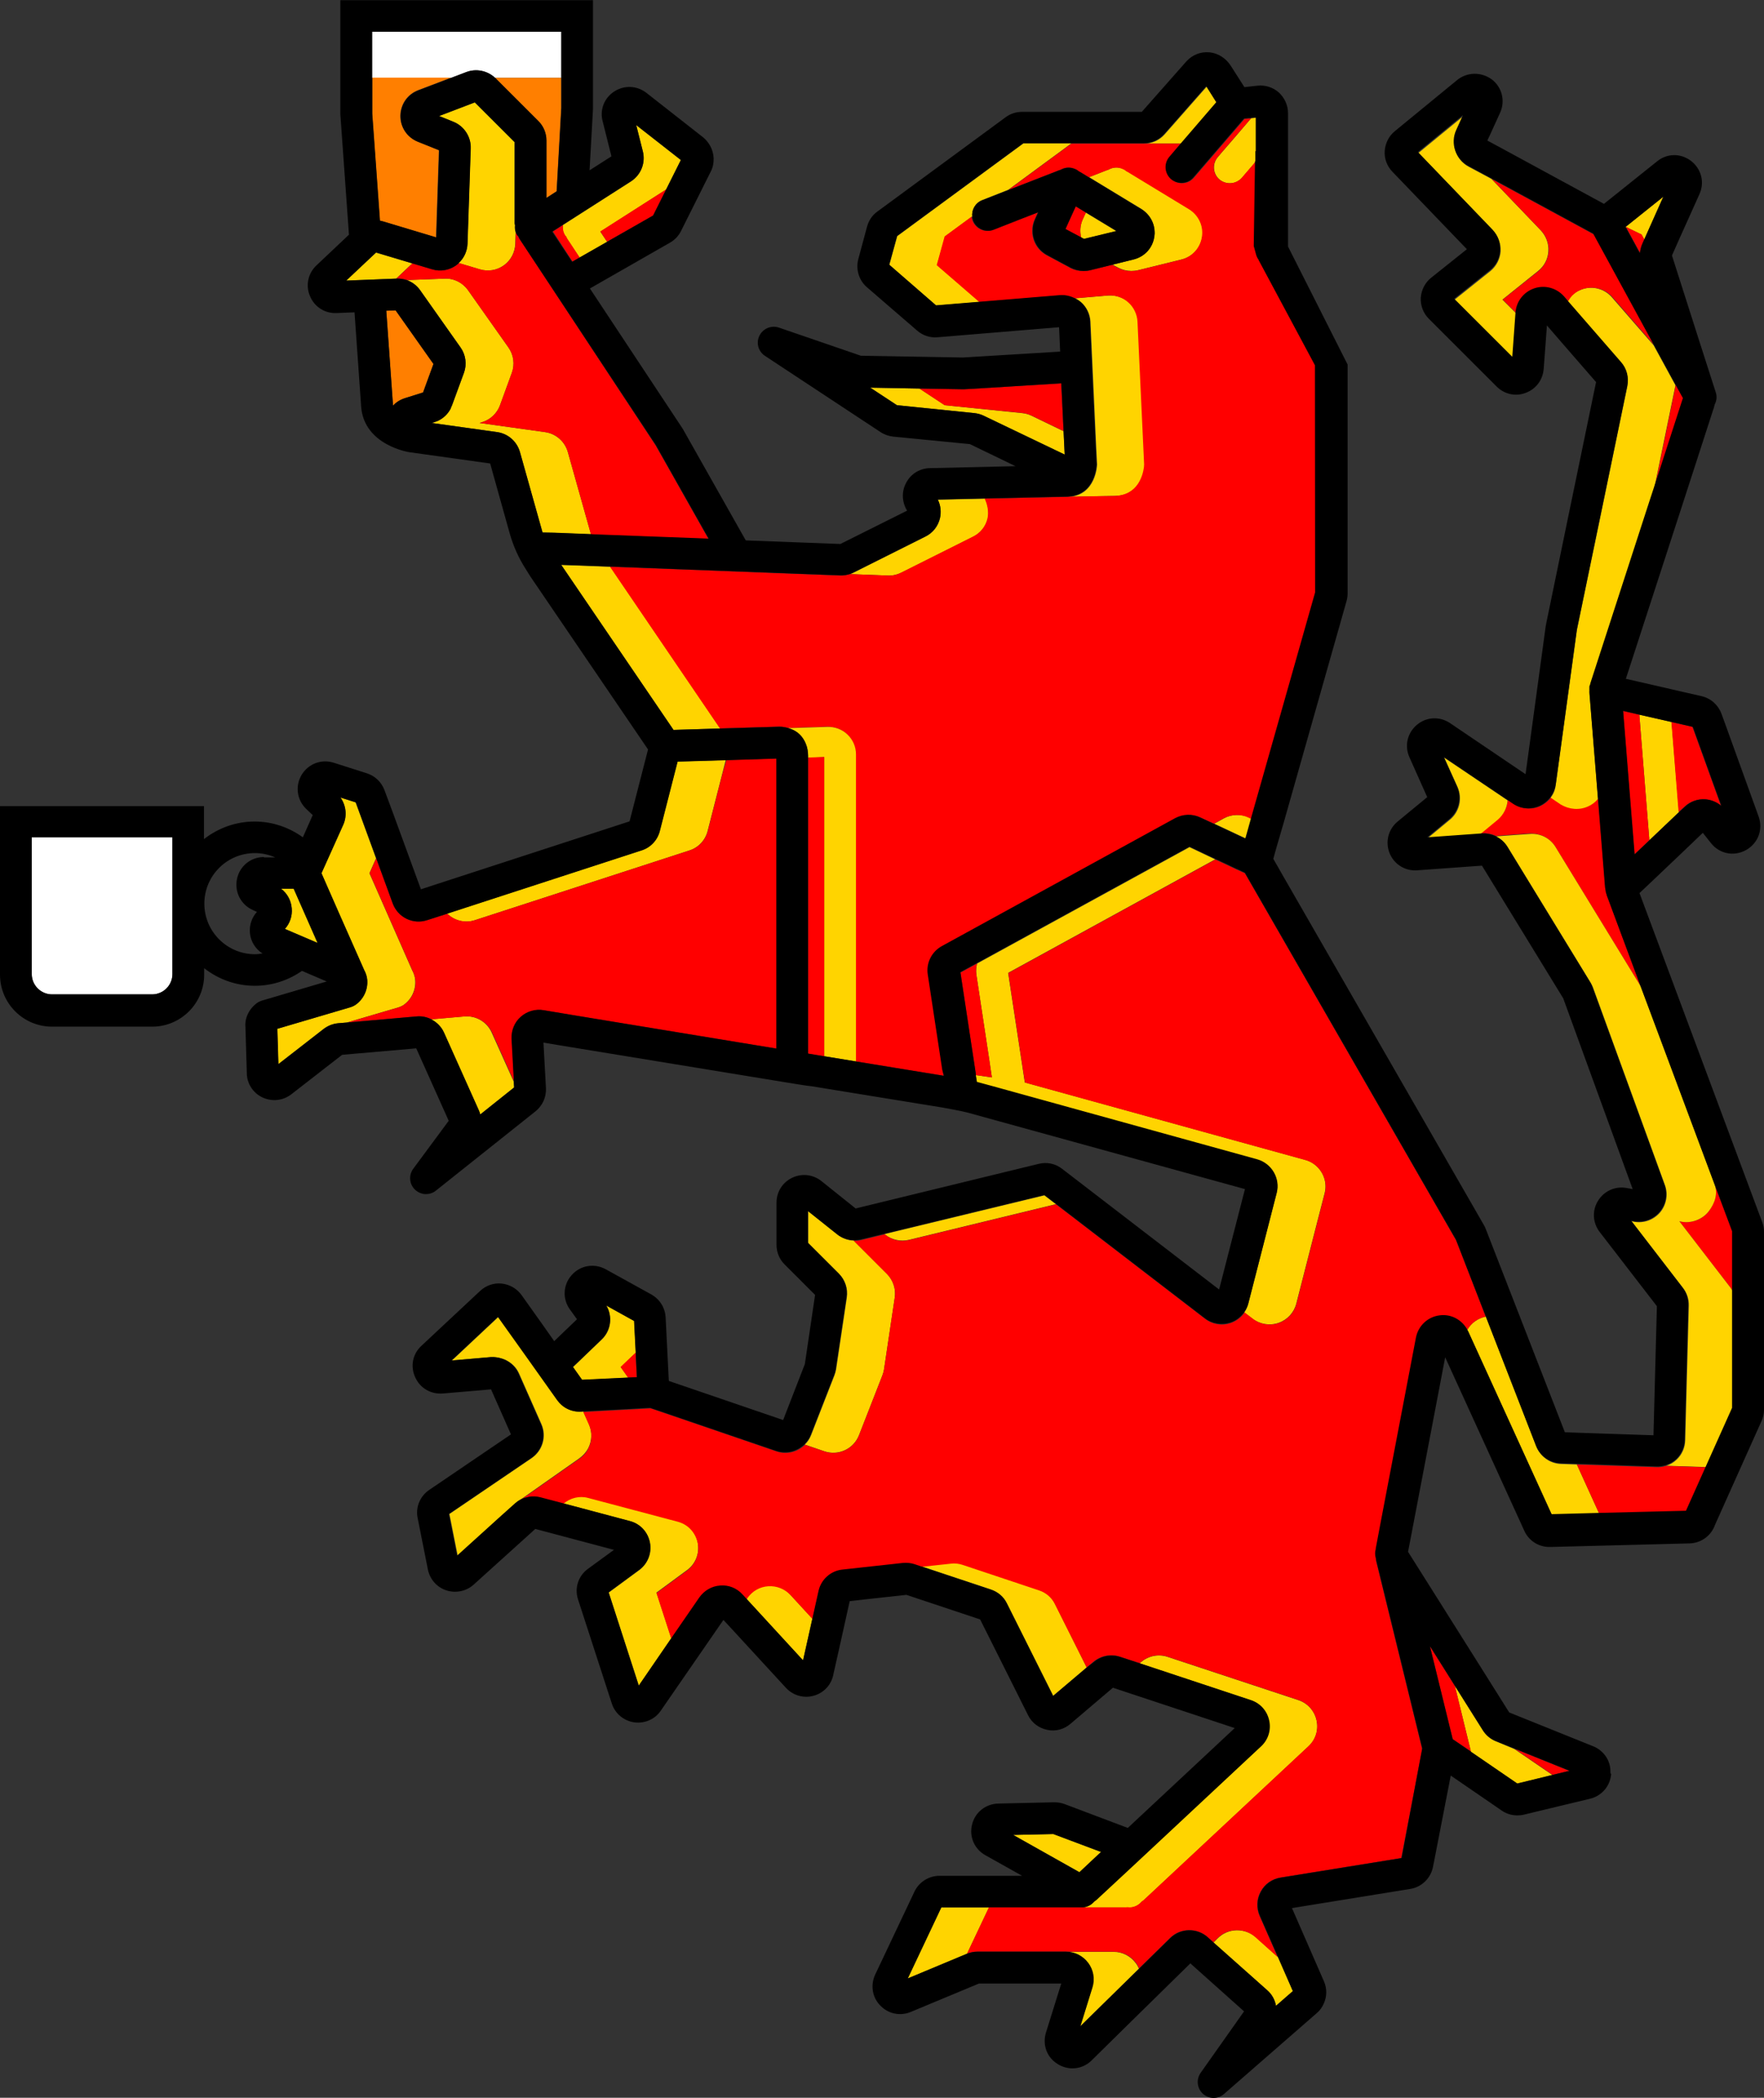 <svg width="265" height="315" viewBox="0 0 265 315" fill="none" xmlns="http://www.w3.org/2000/svg">
<rect x="0" y="0" width="265" height="315" fill="#333333" stroke="none"/>
<g clip-path="url(#clip0)">
<path d="M70.024 10.823C71.506 10.258 73.177 10.608 74.336 11.685H84.309V4.766H55.901V11.685H67.76L70.024 10.823Z" fill="white"/>
<path d="M4.771 146.273C4.771 147.942 6.145 149.315 7.816 149.315H22.856C24.527 149.315 25.902 147.942 25.902 146.273V125.73H4.771V146.273Z" fill="white"/>
<path d="M74.444 11.765L78.217 15.535L80.859 18.173C81.64 18.954 82.071 20.004 82.071 21.108V29.723L83.608 28.727L84.308 16.208V11.685H74.336C74.363 11.711 74.417 11.738 74.444 11.765Z" fill="#FF7F00"/>
<path d="M59.431 46.604L58.029 46.658L59.026 60.685C59.026 60.766 59.053 60.819 59.053 60.9C59.511 60.416 60.131 60.039 60.805 59.796L63.554 58.935L65.118 54.654L59.431 46.604Z" fill="#FF7F00"/>
<path d="M67.921 60.846C67.894 60.954 67.84 61.035 67.786 61.142C67.84 61.035 67.894 60.927 67.921 60.846Z" fill="#FF7F00"/>
<path d="M57.518 33.25L65.496 35.646L65.927 22.562L62.746 21.269C61.156 20.623 60.132 19.115 60.132 17.392C60.159 15.669 61.183 14.162 62.8 13.542L67.76 11.658H55.901V17.069L57.059 33.142C57.194 33.169 57.356 33.223 57.518 33.25Z" fill="#FF7F00"/>
<path d="M159.776 64.75L154.924 62.407C154.493 62.192 154.035 62.084 153.55 62.031L141.933 60.846L138.133 58.342L130.748 58.208L134.764 60.846L146.38 62.031C146.865 62.084 147.324 62.219 147.755 62.407L159.965 68.277L159.776 64.75Z" fill="#FFD400"/>
<path d="M153.551 62.004C154.036 62.058 154.494 62.192 154.925 62.381L159.777 64.723L159.453 57.992L159.426 57.562L146.354 58.369L144.845 58.45C144.791 58.45 144.602 58.45 144.548 58.45L138.107 58.342L141.907 60.846L153.551 62.004Z" fill="#FF0000"/>
<path d="M247.022 35.969L249.879 29.535L244.327 33.977L244.219 34.085L246.591 35.215L247.022 35.969Z" fill="#FFD400"/>
<path d="M246.726 36.642L247.023 35.969L246.618 35.215L244.247 34.058L246.403 38.015C246.403 37.558 246.538 37.073 246.726 36.642Z" fill="#FF0000"/>
<path d="M252.225 121.935L251.12 108.419L246.268 107.315L247.777 126.162L252.225 121.935Z" fill="#FFD400"/>
<path d="M253.033 121.154C253.869 120.346 255.028 119.943 256.16 120.023C257.049 120.077 257.885 120.427 258.532 120.993L254.246 109.146L251.093 108.419L252.171 121.935L253.033 121.154Z" fill="#FF0000"/>
<path d="M245.54 128.288L247.777 126.162L246.268 107.315L243.815 106.75L245.54 128.288Z" fill="#FF0000"/>
<path d="M84.875 35.35C84.929 35.431 84.983 35.458 85.037 35.539C85.09 35.619 85.117 35.727 85.171 35.835L87.058 38.689L91.209 36.319L90.184 34.785L100.076 28.458L102.286 24.043L95.575 18.793L96.572 22.75C97.004 24.473 96.276 26.277 94.793 27.246L84.524 33.816C84.524 33.843 84.524 33.869 84.524 33.869C84.497 34.354 84.578 34.892 84.875 35.35Z" fill="#FFD400"/>
<path d="M86.006 39.281L87.084 38.662L85.198 35.808C85.144 35.727 85.117 35.619 85.063 35.512C85.009 35.458 84.928 35.404 84.901 35.323C84.605 34.865 84.524 34.354 84.578 33.842C84.578 33.816 84.578 33.789 84.578 33.789L83.068 34.758L86.006 39.281Z" fill="#FF0000"/>
<path d="M91.208 36.292L98.135 32.361L100.103 28.431L90.184 34.758L91.208 36.292Z" fill="#FF0000"/>
<path d="M224.732 261.477C223.924 261.154 223.25 260.588 222.765 259.835L218.56 253.158L220.528 261.208L220.878 262.688L220.959 263.065L227.913 267.831L233.222 266.538L227.508 262.635L224.732 261.477Z" fill="#FFD400"/>
<path d="M233.25 266.512L235.757 265.919L227.563 262.608L233.25 266.512Z" fill="#FF0000"/>
<path d="M220.906 262.688L220.528 261.208L218.561 253.158L214.814 247.208L218.237 261.154L220.852 262.931L220.986 263.038L220.906 262.688Z" fill="#FF0000"/>
<path d="M88.728 207.146L94.389 206.877L93.257 205.288L95.521 203.134L95.278 198.369L91.1 196.054C92.071 197.696 91.801 199.823 90.4 201.142L86.869 204.534L86.087 205.288L87.462 207.227L88.728 207.146Z" fill="#FFD400"/>
<path d="M94.362 206.877L95.655 206.796L95.493 203.107L93.23 205.261L94.362 206.877Z" fill="#FF0000"/>
<path d="M165.733 74.496L167.511 74.469C171.069 74.388 171.797 71.319 171.959 70.162C171.986 69.892 171.986 69.731 171.986 69.731L170.988 48.3C170.934 47.169 170.422 46.119 169.587 45.392C168.751 44.665 167.619 44.288 166.514 44.369L161.474 44.8C161.797 44.962 162.121 45.15 162.417 45.392C163.253 46.119 163.765 47.196 163.819 48.3L164.25 57.75L164.681 67.119L164.816 69.758C164.816 69.919 164.627 74.281 160.665 74.604H160.692L165.733 74.496Z" fill="#FFD400"/>
<path d="M135.411 85.992L146.219 80.581C147.324 80.042 148.105 79.019 148.402 77.835C148.618 76.892 148.402 75.735 147.971 74.873L140.882 75.035C141.313 75.896 141.421 76.892 141.206 77.835C140.936 79.046 140.127 80.042 139.022 80.581L128.214 85.992C128.053 86.073 127.864 86.154 127.702 86.208L133.389 86.423C134.117 86.45 134.791 86.288 135.411 85.992Z" fill="#FFD400"/>
<path d="M84.308 84.835L101.18 109.604L108.215 109.388L91.693 85.104L84.308 84.835Z" fill="#FFD400"/>
<path d="M182.794 15.4L181.285 13.004L174.978 20.165C174.196 21.054 173.064 21.565 171.878 21.565H177.511L182.794 15.4Z" fill="#FFD400"/>
<path d="M162.418 35.673L162.822 35.888L167.701 34.704L163.119 31.931L162.633 32.981C162.256 33.842 162.202 34.785 162.418 35.673Z" fill="#FFD400"/>
<path d="M173.253 33.708C173.388 34.139 173.442 34.596 173.442 35.054C173.442 35.215 173.415 35.404 173.388 35.565C173.118 37.235 171.905 38.554 170.288 38.958L167.135 39.739L167.997 40.196C168.617 40.519 169.264 40.681 169.965 40.681C170.288 40.681 170.639 40.654 170.962 40.573L177.512 38.958C179.156 38.554 180.369 37.235 180.611 35.565C180.881 33.896 180.099 32.281 178.67 31.392L169.722 25.954C169.587 25.873 169.426 25.792 169.291 25.712C169.129 25.577 168.941 25.442 168.725 25.362C167.997 25.038 167.189 25.092 166.542 25.469C166.38 25.523 166.218 25.55 166.084 25.631L163.604 26.6L171.501 31.392C172.337 31.931 172.956 32.765 173.253 33.708Z" fill="#FFD400"/>
<path d="M183.872 122.877L182.417 123.685L187.241 125.946L188.077 122.958L187.646 122.742C186.433 122.204 185.004 122.258 183.872 122.877Z" fill="#FFD400"/>
<path d="M141.987 35.485L146.057 32.496C145.949 31.473 146.542 30.45 147.539 30.046L151.447 28.512L160.935 21.539H153.738L134.791 35.458L133.605 39.766L140.639 45.877L147.189 45.339L140.774 39.792L141.987 35.485Z" fill="#FFD400"/>
<path d="M183.387 23.073L182.956 23.585C182.093 24.581 182.201 26.088 183.198 26.95C183.657 27.327 184.196 27.515 184.762 27.515C185.139 27.515 185.489 27.435 185.813 27.273C186.082 27.139 186.352 26.95 186.568 26.708L188.643 24.285L188.697 24.231V22.696L188.751 22.75V17.662L187.942 17.769L185.436 20.704L183.387 23.073Z" fill="#FFD400"/>
<path d="M162.66 32.954L163.145 31.904H163.118L161.609 30.988L160.773 32.819L160.046 34.407L162.417 35.673C162.202 34.784 162.256 33.842 162.66 32.954Z" fill="#FF0000"/>
<path d="M141.61 160.354L139.481 146.354C139.211 144.631 140.074 142.934 141.583 142.1L176.649 122.877C177.808 122.257 179.209 122.204 180.395 122.769L182.363 123.684L183.818 122.877C184.977 122.257 186.379 122.204 187.565 122.769L187.996 122.984L197.645 89.007L197.618 54.896L189.182 39.146C189.155 39.092 189.155 39.038 189.128 39.011C188.966 38.796 188.858 38.554 188.777 38.284L188.427 36.992L188.616 24.284L186.54 26.707C186.325 26.95 186.055 27.138 185.786 27.273C185.462 27.434 185.085 27.515 184.735 27.515C184.195 27.515 183.629 27.327 183.171 26.95C182.174 26.088 182.066 24.581 182.929 23.584L183.36 23.073L185.408 20.704L187.942 17.769L187.106 17.85C187.052 17.85 187.026 17.85 186.972 17.85L179.371 26.681C178.913 27.219 178.239 27.515 177.565 27.515C177.026 27.515 176.46 27.327 176.002 26.95C175.005 26.088 174.897 24.581 175.759 23.584L177.484 21.565H171.851H160.962L151.475 28.538L158.86 25.657C159.022 25.604 159.183 25.55 159.318 25.496C159.965 25.119 160.773 25.038 161.501 25.388C161.717 25.469 161.905 25.604 162.067 25.738C162.229 25.819 162.364 25.873 162.498 25.981L163.55 26.627L166.029 25.657C166.191 25.604 166.353 25.55 166.487 25.496C167.134 25.119 167.943 25.038 168.671 25.388C168.886 25.469 169.075 25.604 169.237 25.738C169.398 25.819 169.533 25.873 169.668 25.981L178.616 31.419C180.045 32.307 180.826 33.923 180.557 35.592C180.287 37.261 179.074 38.581 177.457 38.984L170.908 40.6C170.584 40.681 170.234 40.708 169.91 40.708C169.237 40.708 168.563 40.546 167.943 40.223L167.08 39.765L163.711 40.6C163.388 40.681 163.037 40.708 162.714 40.708C162.04 40.708 161.366 40.546 160.747 40.223L157.243 38.338C155.841 37.584 155.033 36.131 155.059 34.623C155.059 34.084 155.167 33.519 155.41 32.981L155.895 31.904L153.254 32.927L149.211 34.515C147.998 35 146.596 34.381 146.111 33.169C146.03 32.954 145.976 32.738 145.976 32.523L141.907 35.511L140.721 39.819L147.135 45.365L159.21 44.369C159.938 44.315 160.693 44.477 161.366 44.8L166.407 44.369C167.512 44.288 168.644 44.638 169.479 45.392C170.315 46.119 170.827 47.196 170.881 48.3L171.878 69.731C171.878 69.731 171.878 69.892 171.851 70.161C171.689 71.319 170.962 74.388 167.404 74.469L165.625 74.496L160.558 74.577H160.531C160.423 74.577 160.315 74.604 160.207 74.604L147.917 74.873C148.348 75.734 148.564 76.892 148.348 77.834C148.079 79.046 147.27 80.042 146.165 80.581L135.357 85.992C134.737 86.315 134.063 86.477 133.336 86.423L127.648 86.207C127.163 86.369 126.678 86.45 126.166 86.423L91.639 85.104L108.162 109.388L117.056 109.119C117.487 109.119 117.919 109.2 118.323 109.307L124.252 109.119C125.384 109.119 126.463 109.496 127.271 110.277C128.08 111.057 128.538 112.108 128.538 113.238V154.592V158.2V158.738V159.384L141.745 161.538L141.61 160.704V160.354Z" fill="#FF0000"/>
<path d="M128.592 158.227V154.619V113.266C128.592 112.135 128.134 111.085 127.325 110.304C126.516 109.523 125.438 109.119 124.306 109.146L118.377 109.335C118.538 109.389 118.673 109.442 118.835 109.496C118.889 109.523 118.916 109.55 118.97 109.55C119.077 109.604 119.158 109.631 119.266 109.685C119.32 109.712 119.374 109.739 119.428 109.766C119.509 109.819 119.589 109.873 119.67 109.927C119.724 109.954 119.778 110.008 119.832 110.035C119.913 110.089 119.994 110.169 120.048 110.223C120.102 110.277 120.155 110.331 120.209 110.385C120.236 110.412 120.29 110.466 120.317 110.492C120.614 110.816 120.856 111.192 121.045 111.677C121.287 112.242 121.395 112.889 121.395 113.508V113.777L123.821 113.696V113.912V115.258V154.135V157.446V158.039V158.604L128.592 159.385V158.739V158.227V158.227Z" fill="#FFD400"/>
<path d="M123.821 157.446V154.107V115.257V113.884V113.669L121.396 113.75V113.965V157.042V157.688V158.227L123.821 158.63V158.038V157.446Z" fill="#FF0000"/>
<path d="M146.058 32.496C146.085 32.712 146.112 32.927 146.192 33.142C146.678 34.354 148.052 34.973 149.292 34.488L153.335 32.9L155.976 31.877L155.491 32.954C155.249 33.492 155.141 34.031 155.141 34.596C155.114 36.104 155.922 37.558 157.324 38.312L160.828 40.196C161.448 40.519 162.095 40.681 162.795 40.681C163.119 40.681 163.469 40.654 163.793 40.573L167.162 39.738L170.315 38.958C171.959 38.554 173.172 37.235 173.415 35.565C173.442 35.377 173.442 35.215 173.469 35.054C173.469 34.596 173.415 34.138 173.28 33.708C172.983 32.765 172.364 31.958 171.474 31.419L163.577 26.627L162.526 25.981C162.391 25.9 162.229 25.819 162.095 25.738C161.933 25.604 161.744 25.469 161.529 25.388C160.801 25.065 159.992 25.119 159.345 25.496C159.184 25.55 159.022 25.577 158.887 25.658L151.475 28.538L147.567 30.073C146.543 30.45 145.95 31.473 146.058 32.496ZM160.774 32.819L161.609 30.988L163.119 31.904H163.146L167.728 34.677L162.849 35.861L162.445 35.646L160.073 34.381L160.774 32.819Z" fill="black"/>
<path d="M75.684 39.846C76.735 39.092 77.355 37.908 77.409 36.615L77.463 34.892C77.355 34.542 77.301 34.192 77.355 33.842C77.355 33.735 77.301 33.627 77.301 33.519V21.35L73.528 17.581L73.312 17.365L71.317 15.373L65.954 17.419L68.083 18.281C69.7 18.927 70.751 20.515 70.698 22.265L70.212 36.615C70.185 37.719 69.7 38.742 68.892 39.496L72.045 40.438C73.312 40.815 74.633 40.6 75.684 39.846Z" fill="#FFD400"/>
<path d="M56.493 37.935L51.992 42.135L59.512 41.838L61.938 39.55L56.493 37.935Z" fill="#FFD400"/>
<path d="M85.305 67.873C84.847 66.285 83.527 65.127 81.882 64.885L72.045 63.512L72.476 63.377C73.689 63 74.686 62.031 75.117 60.846L76.896 55.973C77.355 54.708 77.166 53.281 76.384 52.177L70.32 43.589C69.511 42.431 68.164 41.758 66.762 41.839L61.102 42.054C61.91 42.323 62.611 42.862 63.123 43.589L69.188 52.177C69.969 53.281 70.158 54.708 69.7 55.973L67.921 60.819C67.894 60.927 67.84 61.008 67.786 61.115C67.759 61.169 67.732 61.223 67.732 61.277C67.732 61.277 67.732 61.277 67.732 61.304C67.301 62.139 66.6 62.812 65.738 63.215C65.603 63.269 65.441 63.35 65.28 63.377L64.848 63.512L74.686 64.885C76.33 65.1 77.651 66.285 78.109 67.873L81.505 79.962L83.257 80.016L88.782 80.231L85.305 67.873Z" fill="#FFD400"/>
<path d="M70.32 43.588L76.384 52.177C77.166 53.281 77.354 54.708 76.896 55.973L75.117 60.846C74.686 62.057 73.689 63 72.476 63.377L72.045 63.511L81.882 64.884C83.526 65.1 84.847 66.284 85.305 67.873L88.782 80.257L89.133 80.284L106.436 80.93L106.275 80.661L98.485 66.877L78.001 35.807C77.947 35.727 77.92 35.619 77.866 35.511C77.812 35.458 77.732 35.404 77.705 35.323C77.624 35.188 77.543 35.027 77.489 34.892L77.435 36.615C77.381 37.907 76.761 39.092 75.71 39.846C74.659 40.6 73.338 40.815 72.099 40.438L68.945 39.496C68.81 39.631 68.675 39.738 68.541 39.846C67.49 40.6 66.169 40.815 64.929 40.438L61.964 39.55L59.538 41.838H59.592C60.131 41.811 60.644 41.892 61.129 42.054L66.789 41.838C68.136 41.758 69.484 42.431 70.32 43.588Z" fill="#FF0000"/>
<path d="M141.394 286.435L136.354 297.096L145.195 293.408C145.221 293.408 145.248 293.381 145.275 293.381L148.564 286.435H141.394V286.435Z" fill="#FFD400"/>
<path d="M87.003 218.992C87.569 218.588 88.028 218.077 88.351 217.485C88.917 216.408 88.998 215.088 88.486 213.877L87.623 211.938L87.354 211.965C85.898 212.046 84.605 211.4 83.769 210.242L79.295 203.942L77.758 201.788L74.875 197.75L67.894 204.292L73.796 203.781C74.362 203.754 74.901 203.835 75.414 203.996C75.602 204.05 75.791 204.131 75.98 204.212C76.842 204.642 77.57 205.315 77.974 206.231L81.343 213.85C82.152 215.681 81.532 217.808 79.888 218.938L67.516 227.338L68.756 233.585L74.201 228.658L74.821 228.092L77.435 225.75C77.57 225.642 77.705 225.535 77.839 225.427L87.003 218.992Z" fill="#FFD400"/>
<path d="M103.203 235.765C104.496 234.823 105.116 233.235 104.82 231.646C104.523 230.058 103.364 228.819 101.801 228.415L88.405 224.862C87.058 224.512 85.629 224.835 84.605 225.75L94.632 228.415C96.195 228.819 97.327 230.058 97.65 231.646C97.947 233.235 97.327 234.796 96.033 235.765L91.451 239.131L95.979 253.131L100.858 246.023L98.621 239.131L103.203 235.765Z" fill="#FFD400"/>
<path d="M129.05 215.493L132.554 206.527C132.661 206.258 132.742 205.962 132.796 205.666L134.413 194.843C134.602 193.55 134.171 192.231 133.254 191.289L128.996 187.035L128.619 186.658L128.241 186.281C127.379 186.254 126.516 185.931 125.815 185.393L121.422 181.893V186.658L126.058 191.289C126.974 192.204 127.433 193.55 127.217 194.843L125.6 205.666C125.546 205.962 125.465 206.258 125.357 206.527L121.853 215.493C121.638 216.058 121.314 216.516 120.91 216.92L123.821 217.916C125.95 218.643 128.241 217.566 129.05 215.493Z" fill="#FFD400"/>
<path d="M136.543 186.173L158.617 180.815L156.892 179.496L132.877 185.311L132.958 185.392C133.982 186.173 135.303 186.469 136.543 186.173Z" fill="#FFD400"/>
<path d="M115.385 238.108C114.118 238.188 112.986 238.861 112.259 239.884L112.124 240.073L120.641 249.334L122.042 243.061L118.727 239.454C117.865 238.484 116.652 238 115.385 238.108Z" fill="#FFD400"/>
<path d="M167.296 293.084H160.099C161.42 293.084 162.66 293.704 163.442 294.781C164.223 295.831 164.439 297.204 164.062 298.469L162.256 304.284L171.096 295.615C170.961 295.319 170.827 295.05 170.638 294.808C169.856 293.731 168.617 293.084 167.296 293.084Z" fill="#FFD400"/>
<path d="M169.398 286.408C169.506 286.408 169.587 286.434 169.695 286.434C170.396 286.434 171.043 286.111 171.501 285.573C171.609 285.492 171.716 285.411 171.824 285.331L196.567 262.231C197.645 261.234 198.103 259.754 197.78 258.327C197.456 256.873 196.432 255.742 195.031 255.284L175.409 248.796C174.034 248.338 172.525 248.634 171.42 249.577L171.177 249.765L187.834 255.284C189.236 255.742 190.26 256.9 190.583 258.327C190.907 259.781 190.449 261.234 189.37 262.231L172.444 278.034L169.21 281.05L164.628 285.304C164.52 285.384 164.412 285.465 164.304 285.546C163.846 286.084 163.172 286.408 162.499 286.408H168.994C169.129 286.434 169.264 286.408 169.398 286.408Z" fill="#FFD400"/>
<path d="M182.956 291.039L182.309 291.685L190.368 298.846C191.096 299.492 191.527 300.327 191.689 301.189L194.222 298.981L191.985 293.865L188.643 290.877C186.972 289.45 184.492 289.504 182.956 291.039Z" fill="#FFD400"/>
<path d="M156.057 238.7L144.602 234.877C144.036 234.688 143.416 234.634 142.823 234.688L138.349 235.173L148.86 238.673C149.912 239.023 150.774 239.75 151.259 240.746L158.213 254.638L163.253 250.384L158.456 240.773C157.971 239.804 157.108 239.05 156.057 238.7Z" fill="#FFD400"/>
<path d="M233.68 127.184L246.133 147.538C246.267 147.781 246.456 147.996 246.537 148.265L241.416 134.507C241.389 134.454 241.389 134.427 241.389 134.373C241.281 134.131 241.254 133.888 241.227 133.646C241.227 133.565 241.173 133.484 241.173 133.377L240.095 119.888C239.691 120.373 239.179 120.777 238.586 121.046C237.265 121.638 235.756 121.504 234.57 120.696L233.061 119.673C232.629 120.265 232.063 120.723 231.389 121.046C230.069 121.638 228.559 121.504 227.373 120.696L226.511 120.104C226.43 121.207 225.918 122.257 225.029 122.984L222.387 125.165L222.684 125.138C223.384 125.084 224.085 125.219 224.705 125.515L229.88 125.138C231.416 125.111 232.872 125.865 233.68 127.184Z" fill="#FF0000"/>
<path d="M256.672 181.919C255.782 183.104 254.111 183.723 252.629 183.454L252.278 183.373L260.014 193.416C260.095 193.523 260.176 193.658 260.256 193.792V184.962L257.588 177.854C258.1 179.254 257.588 180.681 256.672 181.919Z" fill="#FF0000"/>
<path d="M231.067 40.681C231.983 39.954 232.549 38.877 232.603 37.719C232.684 36.561 232.252 35.431 231.444 34.569L224.059 26.869L220.636 25.038C218.722 24.015 217.941 21.646 218.83 19.68L219.854 17.419L213.089 22.965L224.274 34.596C225.083 35.431 225.487 36.588 225.433 37.746C225.353 38.904 224.787 39.98 223.897 40.707L218.533 44.988L227.266 53.711L227.751 47.034L225.703 44.988L231.067 40.681Z" fill="#FFD400"/>
<path d="M238.56 121.1C239.179 120.831 239.692 120.427 240.069 119.942L238.802 104.246C238.802 104.219 238.802 104.165 238.802 104.138C238.775 104.031 238.802 103.923 238.802 103.842C238.802 103.707 238.802 103.573 238.802 103.438C238.802 103.357 238.802 103.277 238.802 103.196C238.829 103.115 238.856 103.061 238.883 103.007C238.91 102.9 238.91 102.792 238.964 102.684L247.616 76.031L248.532 73.231L251.659 58.046C251.686 57.965 251.686 57.884 251.686 57.831L248.424 51.854L242.144 44.638C241.039 43.373 239.287 42.888 237.697 43.427C236.727 43.75 235.945 44.396 235.46 45.23L243.519 54.492C244.354 55.461 244.705 56.781 244.462 58.046L240.743 76.031L236.888 94.634L233.708 117.923C233.627 118.623 233.358 119.242 232.953 119.781L234.463 120.804C235.729 121.557 237.239 121.692 238.56 121.1Z" fill="#FFD400"/>
<path d="M220.42 199.689C220.474 199.796 220.554 199.904 220.608 200.039L233.141 227.5L240.257 227.312L236.888 219.908L234.516 219.827C232.845 219.773 231.389 218.723 230.797 217.189L223.223 197.696C222.01 197.939 221.013 198.666 220.42 199.689Z" fill="#FFD400"/>
<path d="M256.321 220.285L260.256 211.508V193.792C260.175 193.658 260.094 193.523 260.013 193.415L252.278 183.373L252.628 183.454C254.084 183.723 255.755 183.104 256.671 181.919C257.615 180.708 258.1 179.254 257.588 177.854L250.391 158.577L246.537 148.265C246.456 148.023 246.268 147.781 246.133 147.538L233.681 127.185C232.872 125.865 231.417 125.111 229.853 125.219L224.678 125.596C225.406 125.919 226.053 126.485 226.511 127.211L238.963 147.565C239.098 147.808 239.233 148.05 239.314 148.292L250.122 177.961C250.634 179.361 250.337 180.923 249.394 182.054C248.424 183.185 246.941 183.723 245.459 183.454L245.109 183.373L252.844 193.415C253.437 194.169 253.733 195.111 253.706 196.054L253.167 216.273C253.14 217.377 252.682 218.427 251.874 219.181C251.415 219.611 250.876 219.935 250.283 220.096L256.078 220.285C256.132 220.311 256.213 220.285 256.321 220.285Z" fill="#FFD400"/>
<path d="M226.485 120.185L216.97 113.777L218.965 118.192C219.719 119.888 219.261 121.908 217.806 123.092L214.491 125.838L222.361 125.273L225.002 123.092C225.892 122.338 226.404 121.261 226.485 120.185Z" fill="#FFD400"/>
<path d="M237.777 43.4C239.368 42.888 241.12 43.346 242.225 44.611L248.505 51.827L239.449 35.215L224.112 26.896L231.497 34.596C232.306 35.431 232.71 36.588 232.656 37.746C232.576 38.904 232.01 39.981 231.12 40.708L225.757 44.988L227.805 47.035C227.94 45.365 229.045 43.938 230.635 43.427C232.225 42.915 233.977 43.373 235.082 44.638L235.594 45.231C236.026 44.369 236.807 43.723 237.777 43.4Z" fill="#FF0000"/>
<path d="M248.586 73.177L252.898 59.877L251.739 57.777C251.739 57.858 251.712 57.938 251.712 57.992L248.586 73.177Z" fill="#FF0000"/>
<path d="M253.33 226.962L256.321 220.285C256.241 220.285 256.133 220.312 256.052 220.312L250.257 220.123C249.826 220.258 249.368 220.338 248.855 220.312L236.888 219.908L240.258 227.312L253.33 226.962Z" fill="#FF0000"/>
<path d="M192.066 198.638C193.386 198.181 194.383 197.104 194.734 195.758L197.887 183.454L198.992 179.173C199.37 177.719 198.912 176.211 197.887 175.215C197.402 174.731 196.782 174.354 196.082 174.165L153.954 162.535L153.82 161.673L153.227 157.769L151.448 146.084L182.551 129.042L178.697 127.211L146.785 144.685C146.65 145.223 146.596 145.788 146.677 146.354L148.591 158.981L148.968 161.538L148.995 161.781L146.569 161.431L146.596 161.673L146.731 162.535L149.211 163.208L188.858 174.165C191.014 174.758 192.335 177.019 191.769 179.2L187.511 195.785C187.376 196.269 187.187 196.7 186.918 197.077L188.157 198.019C189.289 198.854 190.745 199.096 192.066 198.638Z" fill="#FFD400"/>
<path d="M148.968 161.538L148.59 158.981L146.677 146.354C146.596 145.788 146.623 145.223 146.785 144.685L144.278 146.058L146.569 161.135V161.161L146.596 161.431L149.022 161.781L148.968 161.538Z" fill="#FF0000"/>
<path d="M206.728 234.069C206.62 233.666 206.593 233.235 206.701 232.858C206.701 232.777 206.701 232.723 206.728 232.642L207.402 229.062L212.765 200.981C213.116 199.204 214.544 197.858 216.35 197.642C218.021 197.427 219.611 198.262 220.42 199.689C221.013 198.665 222.01 197.939 223.196 197.696L218.749 186.254L197.887 150.015L187.025 131.142L185.92 130.631C185.893 130.631 185.866 130.604 185.839 130.604L184.195 129.823L182.578 129.069L151.474 146.112L153.253 157.796L153.846 161.7L153.981 162.562L196.108 174.192C196.809 174.381 197.429 174.758 197.914 175.242C198.911 176.239 199.397 177.746 199.019 179.2L197.914 183.481L194.761 195.785C194.41 197.131 193.413 198.208 192.092 198.666C190.772 199.123 189.316 198.881 188.211 198.019L186.971 197.077C186.486 197.804 185.758 198.369 184.896 198.666C183.575 199.123 182.12 198.881 181.015 198.019L158.644 180.842L136.57 186.2C135.33 186.523 134.009 186.227 133.012 185.419L132.931 185.339L129.4 186.2C129.158 186.254 128.888 186.308 128.619 186.308C128.484 186.308 128.376 186.308 128.241 186.308L128.619 186.685L128.996 187.062L133.254 191.315C134.171 192.231 134.629 193.577 134.413 194.869L132.796 205.692C132.742 205.989 132.661 206.285 132.554 206.554L129.05 215.519C128.241 217.592 125.95 218.669 123.848 217.942L120.937 216.946C119.859 218.023 118.215 218.481 116.651 217.942L98.701 211.804L97.731 211.481L92.771 211.75L87.623 212.019L88.486 213.958C89.025 215.142 88.944 216.462 88.351 217.565C88.055 218.158 87.596 218.669 87.003 219.073L77.785 225.535C78.783 224.835 80.023 224.619 81.236 224.942L82.772 225.346L84.605 225.831C85.656 224.915 87.057 224.566 88.405 224.942L101.8 228.496C103.364 228.9 104.496 230.139 104.819 231.727C105.116 233.316 104.496 234.877 103.202 235.846L98.62 239.212L100.857 246.104L105.089 239.965C105.816 238.915 106.948 238.269 108.215 238.189C109.482 238.108 110.695 238.592 111.557 239.508L112.15 240.154L112.285 239.965C113.013 238.915 114.145 238.269 115.412 238.189C116.678 238.108 117.891 238.592 118.754 239.508L122.069 243.116L122.985 238.996C123.363 237.273 124.818 235.981 126.57 235.766L135.653 234.769C136.246 234.689 136.866 234.769 137.432 234.958L138.375 235.281L142.85 234.796C143.443 234.716 144.062 234.796 144.628 234.985L156.083 238.808C157.135 239.158 157.997 239.885 158.482 240.881L163.253 250.385L164.223 249.55C165.328 248.608 166.865 248.312 168.212 248.769L171.177 249.739L171.42 249.55C172.525 248.608 174.061 248.312 175.409 248.769L195.03 255.258C196.432 255.715 197.456 256.873 197.779 258.3C198.103 259.754 197.645 261.208 196.567 262.204L171.824 285.304C171.716 285.385 171.608 285.466 171.5 285.546C171.042 286.085 170.368 286.408 169.695 286.408C169.587 286.408 169.506 286.381 169.398 286.381C169.263 286.381 169.129 286.408 168.994 286.408H162.525H161.824H148.564L145.275 293.354C145.761 293.166 146.273 293.058 146.785 293.058H153.981H160.126H167.323C168.643 293.058 169.883 293.677 170.665 294.754C170.854 294.996 171.015 295.292 171.123 295.562L175.759 291.012C177.295 289.477 179.802 289.423 181.419 290.877L182.282 291.658L182.928 291.012C184.465 289.477 186.971 289.423 188.589 290.877L191.931 293.866L189.208 287.673C188.696 286.489 188.75 285.169 189.37 284.039C189.99 282.908 191.068 282.127 192.335 281.939L210.501 279.004L213.655 262.689L206.728 234.419C206.755 234.285 206.755 234.177 206.728 234.069Z" fill="#FF0000"/>
<path d="M42.235 133.458C43.151 134.158 43.744 135.208 43.825 136.392C43.933 137.523 43.529 138.654 42.801 139.488L47.706 141.588L44.122 133.458H42.235Z" fill="#FFD400"/>
<path d="M164.871 278.6L165.41 278.089L160.963 276.42L158.24 275.396L152.203 275.531L162.175 281.131L164.871 278.6Z" fill="#FFD400"/>
<path d="M60.59 150.931C61.83 150.069 62.504 148.615 62.369 147.108C62.315 146.596 62.154 146.112 61.911 145.681L55.496 131.115C55.523 131.089 55.55 131.062 55.55 131.008L56.493 128.881L53.421 120.481L51.13 119.754C51.965 120.939 52.154 122.5 51.534 123.873L48.327 131.008C48.3 131.035 48.273 131.062 48.273 131.115L50.968 137.254L52.424 140.539L54.688 145.654C54.903 146.112 55.092 146.569 55.146 147.081C55.307 148.589 54.607 150.042 53.367 150.904C53.151 151.039 52.936 151.146 52.693 151.227L41.642 154.485L41.804 159.789L48.596 154.512C49.216 154.027 49.971 153.731 50.779 153.65L52.1 153.542L59.889 151.254C60.132 151.173 60.375 151.065 60.59 150.931Z" fill="#FFD400"/>
<path d="M69.727 152.627L64.767 153.058C65.603 153.489 66.303 154.162 66.681 155.05L71.883 166.654C71.991 166.896 72.071 167.112 72.125 167.354L77.219 163.289L77.165 162.4L73.85 155.023C73.15 153.462 71.505 152.465 69.727 152.627Z" fill="#FFD400"/>
<path d="M71.344 138.169L103.58 127.696C104.927 127.265 105.951 126.162 106.302 124.788L108.431 116.469L109.024 114.127L101.774 114.342L99.105 124.762C98.755 126.135 97.731 127.238 96.383 127.669L67.166 137.173C68.244 138.25 69.835 138.681 71.344 138.169Z" fill="#FFD400"/>
<path d="M108.458 116.469L106.329 124.789C105.979 126.162 104.954 127.266 103.607 127.696L71.371 138.169C69.862 138.654 68.272 138.223 67.194 137.2L64.175 138.169C62.045 138.869 59.782 137.766 59 135.666L56.52 128.881L55.577 131.008C55.55 131.035 55.523 131.062 55.523 131.116L61.938 145.681C62.153 146.139 62.342 146.596 62.396 147.108C62.558 148.616 61.857 150.069 60.617 150.931C60.401 151.066 60.186 151.173 59.943 151.254L52.154 153.542L62.584 152.627C63.366 152.546 64.148 152.735 64.822 153.058L69.781 152.627C71.56 152.466 73.204 153.462 73.932 155.05L77.247 162.427L76.897 156.019C76.816 154.754 77.328 153.542 78.271 152.708C79.214 151.873 80.454 151.496 81.721 151.712L85.899 152.412L116.706 157.473V156.962V156.262V114.127V113.885L109.132 114.127L108.458 116.469Z" fill="#FF0000"/>
<path d="M241.928 266.161C241.928 265.946 241.928 265.703 241.901 265.488C241.713 264.034 240.742 262.796 239.368 262.23L228.802 257.976L226.727 257.142L223.034 251.272L214.976 238.484L211.526 233.019L212.28 229.088L217.105 203.807L218.749 207.415L228.641 229.088L228.991 229.869C229.692 231.376 231.147 232.319 232.872 232.292L253.842 231.753C255.432 231.699 256.86 230.757 257.507 229.303L257.588 229.088L258.504 227.042L264.623 213.392C264.865 212.853 265 212.288 265 211.696V184.961C265 184.476 264.919 183.992 264.73 183.507L246.295 134.103L248.235 132.273L252.683 128.046L255.809 125.057L255.917 125.192L257.049 126.619C258.343 128.234 260.499 128.638 262.305 127.642C264.111 126.619 264.892 124.573 264.191 122.607L263.248 119.996L259.124 108.58L258.612 107.18C258.127 105.861 257.022 104.865 255.647 104.542L246.268 102.388L244.246 101.93L252.683 75.976L257.507 61.088C257.534 60.98 257.561 60.846 257.588 60.738C257.884 60.199 257.965 59.553 257.75 58.907L255.189 50.938L251.173 38.365L252.332 35.753L254.03 31.984L255.297 29.157C256.106 27.38 255.593 25.388 254.057 24.176C252.521 22.992 250.445 22.992 248.936 24.23L240.958 30.611L225.838 22.399L223.439 21.107L223.978 19.949L225.352 16.934C226.161 15.157 225.649 13.111 224.113 11.926C222.522 10.769 220.393 10.796 218.884 12.034L209.531 19.707C208.642 20.434 208.103 21.511 208.022 22.669C207.941 23.826 208.372 24.957 209.181 25.792L220.366 37.422L215.003 41.703C214.086 42.43 213.52 43.534 213.439 44.719C213.385 45.903 213.817 47.034 214.652 47.869L224.84 58.046C225.999 59.203 227.697 59.58 229.207 58.988C230.743 58.422 231.767 57.049 231.902 55.407L232.198 51.476L232.387 48.865L234.597 51.422L239.772 57.373L235.918 76.003L232.279 93.638C232.279 93.692 232.252 93.853 232.225 93.907L229.18 116.253L217.833 108.58C216.269 107.53 214.275 107.638 212.846 108.849C211.418 110.061 210.96 111.999 211.741 113.723L214.41 119.699L209.962 123.361C208.561 124.519 208.076 126.403 208.749 128.099C209.423 129.769 211.067 130.819 212.9 130.684L222.63 129.984L234.84 149.907L245.271 178.553L244.381 178.392C242.683 178.069 240.985 178.823 240.069 180.303C239.152 181.784 239.26 183.615 240.311 184.988L248.909 196.134L248.397 215.519L237.185 215.142L235.082 215.061L223.196 184.53C223.115 184.342 223.034 184.126 222.927 183.965L197.888 140.457L192.605 131.276L191.904 130.038L191.634 129.58L191.5 129.338L191.284 128.961L191.634 127.696L191.958 126.565L192.416 125.003L192.847 123.523L197.888 105.753L202.281 90.272C202.389 89.896 202.443 89.519 202.443 89.142V75.976V54.734L193.494 37.019V29.103V20.73V18.603V16.988C193.494 15.803 192.982 14.699 192.12 13.892C191.23 13.111 190.071 12.734 188.885 12.869L186.945 13.084L184.896 9.88C184.195 8.776 183.037 7.996 181.716 7.861C180.395 7.726 179.101 8.238 178.212 9.234L171.528 16.799H153.523C152.634 16.799 151.798 17.069 151.07 17.607L131.799 31.769C131.045 32.307 130.506 33.115 130.263 34.003L128.942 38.903C128.538 40.438 129.023 42.08 130.236 43.13L137.783 49.646C138.618 50.373 139.723 50.749 140.855 50.642L159.102 49.134L159.264 52.796L144.656 53.684L129.32 53.415L117.002 49.188C115.87 48.811 114.63 49.322 114.091 50.399C113.552 51.476 113.903 52.769 114.927 53.442L132.284 64.884C132.85 65.261 133.497 65.476 134.144 65.557L145.707 66.688L152.553 69.999L139.696 70.296C138.133 70.323 136.732 71.211 136.058 72.638C135.411 73.93 135.519 75.465 136.273 76.676L126.247 81.684L112.043 81.146L111.881 80.876L102.663 64.561C102.636 64.507 102.528 64.346 102.502 64.292L88.621 43.319L89.699 42.699L100.669 36.426C101.37 36.023 101.962 35.403 102.313 34.676L102.717 33.869L106.787 25.738C107.407 24.499 107.326 23.046 106.679 21.888C106.41 21.403 106.059 20.973 105.628 20.622L97.111 13.946C95.683 12.842 93.796 12.761 92.286 13.73C90.777 14.699 90.076 16.476 90.534 18.199L91.855 23.476L88.567 25.576L89.079 16.422V0.026H51.13V17.176L52.423 35.242L47.545 39.846C46.278 41.03 45.874 42.861 46.575 44.476C47.248 46.092 48.812 47.088 50.563 47.007L53.259 46.899L54.256 61.061C54.687 66.876 61.479 67.899 61.479 67.899L73.635 69.596L76.573 80.096C77.112 82.007 77.921 83.811 78.999 85.48L79.672 86.557L97.353 112.538L94.577 123.334L65.118 132.919L63.231 133.538L59.081 122.203L57.76 118.649C57.302 117.438 56.358 116.523 55.118 116.119L50.132 114.53C48.273 113.938 46.305 114.692 45.308 116.361C44.31 118.03 44.607 120.13 46.008 121.476L46.979 122.392L45.496 125.73C43.448 124.249 40.941 123.361 38.246 123.361C35.389 123.361 32.748 124.357 30.645 125.999V121.046H0V146.353C0 150.661 3.504 154.161 7.816 154.161H22.856C27.168 154.161 30.672 150.661 30.672 146.353V145.384C32.775 147.026 35.416 148.023 38.273 148.023C40.914 148.023 43.34 147.188 45.362 145.788L49.081 147.376L39.324 150.257C39.082 150.338 38.839 150.446 38.65 150.58C37.438 151.442 36.737 152.869 36.871 154.215L37.087 161.43C37.222 162.938 38.165 164.257 39.567 164.849C40.968 165.442 42.559 165.253 43.771 164.311L51.399 158.388L62.531 157.419L67.409 168.296L62.072 175.511C61.371 176.48 61.479 177.799 62.342 178.634C62.8 179.065 63.393 179.307 63.986 179.307C64.498 179.307 65.037 179.146 65.468 178.796L80.454 166.869C80.858 166.546 81.182 166.142 81.451 165.711C81.856 165.011 82.044 164.23 82.017 163.396L81.64 156.557L84.066 156.961L118.107 162.534L118.619 162.615C118.997 162.669 119.563 162.776 120.102 162.857L121.153 163.019L121.368 163.046H121.395L121.638 163.073C121.692 163.073 121.719 163.099 121.773 163.099C121.827 163.099 121.854 163.099 121.854 163.099L141.556 166.303C141.556 166.303 144.467 166.815 145.33 167.057L187.026 178.553L183.144 193.63L159.561 175.511C158.563 174.73 157.297 174.461 156.057 174.757L128.538 181.461L123.39 177.342C122.123 176.346 120.452 176.157 118.997 176.857C117.541 177.557 116.652 178.984 116.652 180.599V186.926C116.652 188.03 117.083 189.08 117.865 189.861L122.447 194.438L120.91 204.83L117.649 213.23L100.48 207.361L100.453 206.957L99.995 197.803C99.968 197.507 99.941 197.238 99.86 196.969C99.591 195.892 98.863 194.949 97.866 194.384L90.993 190.588C89.268 189.646 87.165 189.996 85.872 191.476C84.578 192.93 84.47 195.057 85.629 196.646L86.68 198.099L84.039 200.63L83.257 201.384L81.263 198.557L78.352 194.465C77.651 193.496 76.573 192.876 75.387 192.742C74.201 192.607 73.015 193.011 72.126 193.846L63.312 202.084C61.992 203.296 61.614 205.153 62.369 206.796C63.096 208.438 64.714 209.38 66.519 209.246L73.77 208.626L76.762 215.384L64.471 223.73C63.096 224.672 62.396 226.342 62.746 227.957L64.282 235.684C64.579 237.138 65.63 238.349 67.059 238.807C68.487 239.265 70.05 238.942 71.155 237.946L75.953 233.611L80.427 229.572L80.481 229.599L92.233 232.723L88.324 235.576C86.869 236.626 86.276 238.484 86.842 240.18L91.909 255.796C92.394 257.303 93.688 258.38 95.251 258.622C96.814 258.838 98.378 258.192 99.267 256.873L102.798 251.757L108.674 243.249L109.482 244.111L118.08 253.453C119.131 254.584 120.722 255.042 122.204 254.638C123.713 254.234 124.845 253.049 125.169 251.542L126.112 247.342L127.648 240.423L130.02 240.153L136.166 239.48L147.243 243.169L154.44 257.546C155.006 258.703 156.057 259.484 157.324 259.753C158.59 260.023 159.857 259.672 160.827 258.838L167.188 253.426L185.489 259.484L169.425 274.48L159.938 270.899C159.426 270.711 158.887 270.63 158.375 270.63L149.965 270.819C148.079 270.872 146.489 272.111 146.03 273.969C145.572 275.799 146.381 277.657 148.025 278.572L153.55 281.669H141.125C139.535 281.669 138.052 282.611 137.378 284.038L131.476 296.503C130.748 298.065 131.018 299.896 132.23 301.134C133.416 302.399 135.222 302.776 136.839 302.103L147.055 297.849H159.426L157.135 305.199C156.569 307.057 157.27 308.969 158.941 309.965C160.585 310.961 162.633 310.746 164.008 309.372L169.776 303.692L178.832 294.807L179.021 294.996L186.891 302.022L180.368 311.257C179.667 312.253 179.829 313.599 180.719 314.407C181.177 314.811 181.743 315.026 182.309 315.026C182.875 315.026 183.414 314.838 183.872 314.434L197.807 302.292C198.292 301.888 198.642 301.376 198.885 300.811C199.343 299.788 199.37 298.576 198.885 297.499L194.087 286.515L196.243 286.165L211.876 283.634C213.574 283.365 214.949 282.019 215.272 280.322L215.461 279.38L217.94 266.619L219.989 268.019L225.595 271.869C226.296 272.353 227.104 272.596 227.94 272.596C228.263 272.596 228.587 272.569 228.91 272.488L238.883 270.092C240.635 269.661 241.901 268.18 242.036 266.376C241.928 266.296 241.928 266.242 241.928 266.161ZM25.902 146.273C25.902 147.942 24.527 149.315 22.856 149.315H7.816C6.145 149.315 4.771 147.942 4.771 146.273V125.73H25.902V146.273ZM246.268 107.315L251.146 108.419L254.3 109.146L258.585 120.992C257.911 120.426 257.076 120.103 256.213 120.023C255.054 119.942 253.922 120.346 253.087 121.153L252.251 121.934L247.804 126.161L245.567 128.288L243.842 106.749L246.268 107.315ZM244.327 33.976L249.879 29.534L246.996 35.969L246.699 36.642C246.51 37.072 246.403 37.557 246.349 38.015L244.192 34.057L244.327 33.976ZM147.728 62.407C147.297 62.192 146.839 62.084 146.354 62.03L134.737 60.846L130.721 58.207L138.106 58.342L144.548 58.449C144.602 58.449 144.79 58.449 144.844 58.449L146.354 58.369L159.426 57.561L159.453 57.992L159.776 64.722L159.938 68.249L147.728 62.407ZM94.793 27.219C96.302 26.249 97.003 24.446 96.572 22.723L95.575 18.765L102.286 24.015L100.076 28.43L98.108 32.361L91.181 36.319L87.031 38.688L85.953 39.307L82.961 34.784L84.47 33.815L94.793 27.219ZM55.9 11.684V4.765H84.335V11.684V16.207L83.635 28.726L82.098 29.723V21.107C82.098 20.003 81.667 18.953 80.885 18.172L78.244 15.534L74.471 11.765C74.444 11.738 74.417 11.711 74.39 11.684C73.231 10.607 71.56 10.257 70.077 10.822L67.813 11.684L62.854 13.569C61.237 14.188 60.186 15.696 60.186 17.419C60.159 19.142 61.183 20.649 62.8 21.296L65.981 22.561L65.549 35.646L57.571 33.249C57.41 33.196 57.248 33.169 57.086 33.142L55.927 17.069V11.684H55.9ZM60.806 59.796C60.105 60.011 59.512 60.388 59.054 60.899C59.027 60.819 59.027 60.765 59.027 60.684L58.029 46.657L59.431 46.603L65.118 54.653L63.555 58.934L60.806 59.796ZM81.505 79.961L78.109 67.873C77.651 66.284 76.33 65.126 74.686 64.884L64.849 63.511L65.28 63.376C65.441 63.322 65.576 63.269 65.738 63.215C66.6 62.838 67.301 62.165 67.732 61.303C67.732 61.303 67.732 61.303 67.732 61.276C67.759 61.222 67.786 61.169 67.786 61.115C67.84 61.007 67.867 60.926 67.921 60.819L69.7 55.972C70.158 54.707 69.969 53.28 69.188 52.176L63.123 43.588C62.611 42.861 61.911 42.349 61.102 42.053C60.617 41.892 60.105 41.811 59.566 41.838H59.512L52.019 42.134L56.493 37.907L61.938 39.549L64.902 40.438C66.142 40.815 67.463 40.599 68.514 39.846C68.649 39.738 68.811 39.63 68.918 39.496C69.727 38.742 70.185 37.719 70.239 36.615L70.724 22.265C70.778 20.542 69.727 18.926 68.11 18.28L65.981 17.419L71.344 15.373L73.339 17.365L73.554 17.58L77.328 21.349V33.519C77.328 33.626 77.355 33.734 77.382 33.842C77.355 34.192 77.382 34.542 77.489 34.892C77.543 35.053 77.597 35.188 77.705 35.322C77.759 35.403 77.813 35.43 77.867 35.511C77.921 35.592 77.948 35.699 78.001 35.807L98.513 66.823L106.302 80.607L106.464 80.876L89.16 80.23L88.809 80.203L83.284 79.988L81.505 79.961ZM39.648 128.692C37.68 128.692 36.009 130.038 35.605 131.976C35.2 133.915 36.171 135.826 37.95 136.634L38.596 136.93C37.842 137.765 37.438 138.896 37.545 140.08C37.653 141.373 38.381 142.503 39.432 143.176C39.055 143.23 38.677 143.284 38.3 143.284C34.122 143.284 30.699 139.892 30.699 135.692C30.699 131.492 34.095 128.099 38.3 128.099C39.378 128.099 40.402 128.342 41.346 128.746H39.648V128.692ZM42.801 139.488C43.556 138.653 43.933 137.549 43.825 136.392C43.718 135.207 43.151 134.157 42.235 133.457H44.122L47.706 141.588L42.801 139.488ZM116.625 114.126V156.261V156.961V157.446L85.845 152.384L81.667 151.684C80.427 151.469 79.16 151.846 78.217 152.68C77.274 153.515 76.789 154.726 76.843 155.992L77.193 162.399L77.247 163.288L72.153 167.353C72.099 167.111 72.018 166.869 71.91 166.653L66.708 155.049C66.304 154.161 65.603 153.488 64.795 153.057C64.121 152.707 63.366 152.546 62.557 152.626L52.127 153.542L50.806 153.649C49.998 153.73 49.27 154.026 48.623 154.511L41.831 159.788L41.669 154.484L52.72 151.226C52.962 151.146 53.178 151.038 53.394 150.903C54.633 150.042 55.307 148.588 55.172 147.08C55.118 146.569 54.957 146.084 54.714 145.653L52.45 140.538L50.995 137.253L48.299 131.115C48.326 131.088 48.353 131.061 48.353 131.007L51.561 123.873C52.181 122.499 51.992 120.938 51.156 119.753L53.447 120.48L56.52 128.88L59 135.665C59.781 137.765 62.045 138.869 64.175 138.169L67.193 137.199L96.41 127.696C97.758 127.265 98.782 126.161 99.132 124.788L101.801 114.369L109.051 114.153L116.625 113.911V114.126ZM128.592 159.384L123.821 158.603L121.395 158.199V157.661V157.042V113.965V113.749V113.48C121.395 112.861 121.288 112.215 121.045 111.649C120.856 111.192 120.587 110.788 120.317 110.465C120.29 110.438 120.236 110.384 120.21 110.357C120.156 110.303 120.102 110.249 120.048 110.196C119.967 110.142 119.886 110.061 119.832 110.007C119.778 109.98 119.724 109.926 119.67 109.899C119.59 109.846 119.509 109.792 119.428 109.738C119.374 109.711 119.32 109.684 119.266 109.657C119.158 109.603 119.078 109.549 118.97 109.523C118.916 109.496 118.889 109.469 118.835 109.469C118.7 109.415 118.538 109.361 118.377 109.307C117.972 109.199 117.541 109.119 117.11 109.119L108.216 109.388L101.181 109.603L84.308 84.807L91.694 85.076L126.22 86.396C126.732 86.422 127.244 86.342 127.702 86.18C127.891 86.126 128.053 86.046 128.215 85.965L139.023 80.553C140.128 80.015 140.909 78.992 141.206 77.807C141.421 76.865 141.314 75.869 140.882 75.007L147.971 74.846L160.261 74.576C160.369 74.576 160.477 74.576 160.585 74.549C164.574 74.226 164.736 69.865 164.736 69.703L164.601 67.065L164.17 57.696L163.738 48.246C163.684 47.115 163.172 46.065 162.337 45.338C162.067 45.096 161.744 44.907 161.393 44.746C160.72 44.422 159.992 44.261 159.237 44.315L147.162 45.311L140.613 45.849L133.578 39.738L134.764 35.43L153.712 21.511H160.908H171.797C172.983 21.511 174.115 20.999 174.897 20.111L181.204 12.949L182.713 15.346L177.403 21.511L175.678 23.53C174.816 24.526 174.924 26.034 175.921 26.896C176.379 27.273 176.918 27.461 177.484 27.461C178.158 27.461 178.832 27.192 179.29 26.626L186.891 17.796C186.945 17.796 186.972 17.796 187.026 17.796L187.861 17.715L188.643 17.634V22.723L188.589 22.669V24.176L188.535 24.23L188.346 36.938L188.697 38.23C188.777 38.499 188.885 38.742 189.047 38.957C189.074 39.011 189.074 39.065 189.101 39.092L197.537 54.842L197.564 88.953L187.915 122.93L187.079 125.919L182.255 123.657L180.287 122.742C179.101 122.176 177.7 122.23 176.541 122.849L141.475 142.073C139.966 142.907 139.103 144.603 139.373 146.326L141.502 160.326L141.556 160.676L141.799 161.538L128.592 159.384ZM86.842 204.507L90.373 201.115C91.774 199.769 92.044 197.642 91.073 196.026L95.251 198.342L95.494 203.107L95.683 206.796L94.389 206.849L88.729 207.119L87.435 207.172L86.06 205.234L86.842 204.507ZM152.203 275.53L158.24 275.396L160.962 276.419L165.409 278.088L164.843 278.599L162.148 281.13L152.203 275.53ZM210.555 279.003L192.389 281.938C191.122 282.153 190.017 282.907 189.424 284.038C188.804 285.169 188.751 286.488 189.263 287.672L191.985 293.865L194.222 298.98L191.688 301.188C191.527 300.299 191.095 299.465 190.368 298.846L182.309 291.684L181.446 290.903C179.829 289.449 177.323 289.503 175.786 291.038L171.15 295.588L162.31 304.257L164.116 298.442C164.52 297.176 164.277 295.803 163.496 294.753C162.714 293.703 161.474 293.057 160.154 293.057H154.008H146.812C146.3 293.057 145.788 293.165 145.303 293.353C145.276 293.353 145.249 293.38 145.222 293.38L136.381 297.069L141.421 286.407H148.618H161.879H162.579C163.28 286.407 163.927 286.084 164.385 285.546C164.493 285.465 164.601 285.384 164.709 285.303L169.291 281.049L172.525 278.034L189.451 262.23C190.529 261.234 190.988 259.753 190.664 258.326C190.341 256.872 189.317 255.742 187.915 255.284L171.258 249.765L168.293 248.796C166.919 248.338 165.409 248.634 164.304 249.576L163.253 250.384L158.213 254.665L151.259 240.772C150.774 239.776 149.912 239.049 148.86 238.699L138.349 235.199L137.405 234.876C136.839 234.688 136.219 234.634 135.627 234.688L126.543 235.684C124.792 235.872 123.336 237.165 122.959 238.915L122.042 243.034L120.641 249.307L112.124 240.046L111.531 239.399C110.668 238.457 109.455 237.972 108.189 238.08C106.922 238.161 105.79 238.834 105.062 239.857L100.83 245.996L95.952 253.103L91.424 239.103L96.006 235.738C97.3 234.796 97.92 233.207 97.623 231.619C97.327 230.03 96.168 228.792 94.604 228.388L84.578 225.722L82.745 225.238L81.209 224.834C80.023 224.511 78.756 224.753 77.759 225.426C77.624 225.534 77.489 225.642 77.355 225.749L74.74 228.092L74.12 228.657L68.676 233.584L67.436 227.338L79.807 218.938C81.451 217.807 82.071 215.653 81.263 213.849L77.894 206.23C77.489 205.315 76.762 204.615 75.899 204.211C75.71 204.13 75.522 204.049 75.333 203.996C74.821 203.834 74.282 203.753 73.716 203.78L67.813 204.292L74.794 197.749L77.678 201.788L79.214 203.942L83.689 210.242C84.524 211.399 85.818 212.046 87.273 211.965L87.543 211.938L92.691 211.669L97.65 211.399L98.62 211.722L116.571 217.861C118.134 218.399 119.751 217.942 120.856 216.865C121.261 216.461 121.584 216.003 121.8 215.438L125.304 206.473C125.411 206.203 125.492 205.907 125.546 205.611L127.163 194.788C127.352 193.496 126.921 192.176 126.004 191.234L121.368 186.603V181.838L125.762 185.338C126.463 185.903 127.325 186.199 128.188 186.226C128.295 186.226 128.43 186.226 128.565 186.226C128.834 186.199 129.077 186.172 129.347 186.119L132.877 185.257L156.892 179.442L158.617 180.761L180.988 197.938C182.093 198.799 183.549 199.015 184.869 198.584C185.732 198.288 186.433 197.722 186.945 196.996C187.214 196.592 187.43 196.161 187.538 195.703L191.796 179.119C192.362 176.938 191.042 174.703 188.885 174.084L149.238 163.126L146.758 162.453L146.623 161.592L146.596 161.349L146.569 161.08V161.053L144.278 145.976L146.785 144.603L178.697 127.13L182.551 128.961L184.169 129.715L185.813 130.496C185.84 130.496 185.867 130.523 185.894 130.523L186.999 131.034L197.861 149.907L218.722 186.146L223.169 197.588L230.743 217.08C231.336 218.615 232.818 219.665 234.462 219.719L236.834 219.799L248.801 220.203C249.287 220.23 249.745 220.149 250.203 220.015C250.796 219.826 251.335 219.53 251.793 219.099C252.602 218.346 253.06 217.296 253.087 216.192L253.626 195.973C253.653 195.03 253.356 194.088 252.763 193.334L245.028 183.292L245.378 183.373C246.834 183.642 248.343 183.103 249.313 181.972C250.284 180.842 250.553 179.28 250.041 177.88L239.233 148.211C239.152 147.969 239.017 147.726 238.883 147.484L226.431 127.13C225.999 126.403 225.352 125.865 224.598 125.515C223.978 125.246 223.304 125.111 222.576 125.138L222.28 125.165L214.41 125.73L217.725 122.984C219.153 121.799 219.638 119.78 218.884 118.084L216.889 113.669L226.404 120.076L227.266 120.669C228.452 121.476 229.961 121.611 231.282 121.019C231.956 120.723 232.522 120.238 232.953 119.646C233.33 119.107 233.6 118.461 233.708 117.788L236.888 94.499L240.742 75.896L244.462 57.911C244.731 56.646 244.381 55.326 243.519 54.357L235.46 45.096L234.948 44.503C233.843 43.238 232.091 42.753 230.5 43.292C228.91 43.83 227.805 45.23 227.67 46.899L227.185 53.576L218.453 44.853L223.816 40.572C224.733 39.846 225.299 38.769 225.352 37.611C225.433 36.453 225.002 35.322 224.193 34.461L213.008 22.83L219.773 17.284L218.749 19.546C217.86 21.511 218.641 23.88 220.555 24.903L224.005 26.761L239.341 35.08L248.397 51.692L251.658 57.669L252.817 59.769L248.505 73.069L247.588 75.869L238.937 102.523C238.91 102.63 238.883 102.738 238.856 102.846C238.829 102.926 238.775 102.98 238.775 103.034C238.748 103.115 238.775 103.196 238.775 103.276C238.748 103.411 238.775 103.546 238.775 103.68C238.775 103.788 238.748 103.896 238.775 103.976C238.775 104.003 238.775 104.057 238.775 104.084L240.042 119.78L241.12 133.269C241.12 133.349 241.174 133.43 241.174 133.538C241.201 133.78 241.228 134.023 241.335 134.265C241.362 134.319 241.362 134.346 241.362 134.399L246.483 148.157L250.338 158.469L257.534 177.746L260.202 184.853V193.684V211.399L256.267 220.176L253.276 226.853L240.203 227.176L233.088 227.365L220.555 199.903C220.501 199.796 220.42 199.688 220.366 199.553C219.531 198.126 217.967 197.292 216.296 197.507C214.49 197.723 213.062 199.069 212.712 200.846L207.348 228.926L206.674 232.507C206.674 232.588 206.674 232.642 206.647 232.723C206.539 233.126 206.566 233.53 206.674 233.934C206.701 234.042 206.701 234.149 206.728 234.257L213.655 262.526L210.555 279.003ZM233.25 266.511L227.94 267.803L220.986 263.038L220.851 262.93L218.237 261.153L214.814 247.18L218.56 253.13L222.765 259.807C223.223 260.561 223.924 261.126 224.733 261.449L227.563 262.58L235.783 265.892L233.25 266.511Z" fill="black"/>
</g>
<defs>
<clipPath id="clip0">
<rect width="265" height="315" fill="white"/>
</clipPath>
</defs>
</svg>
